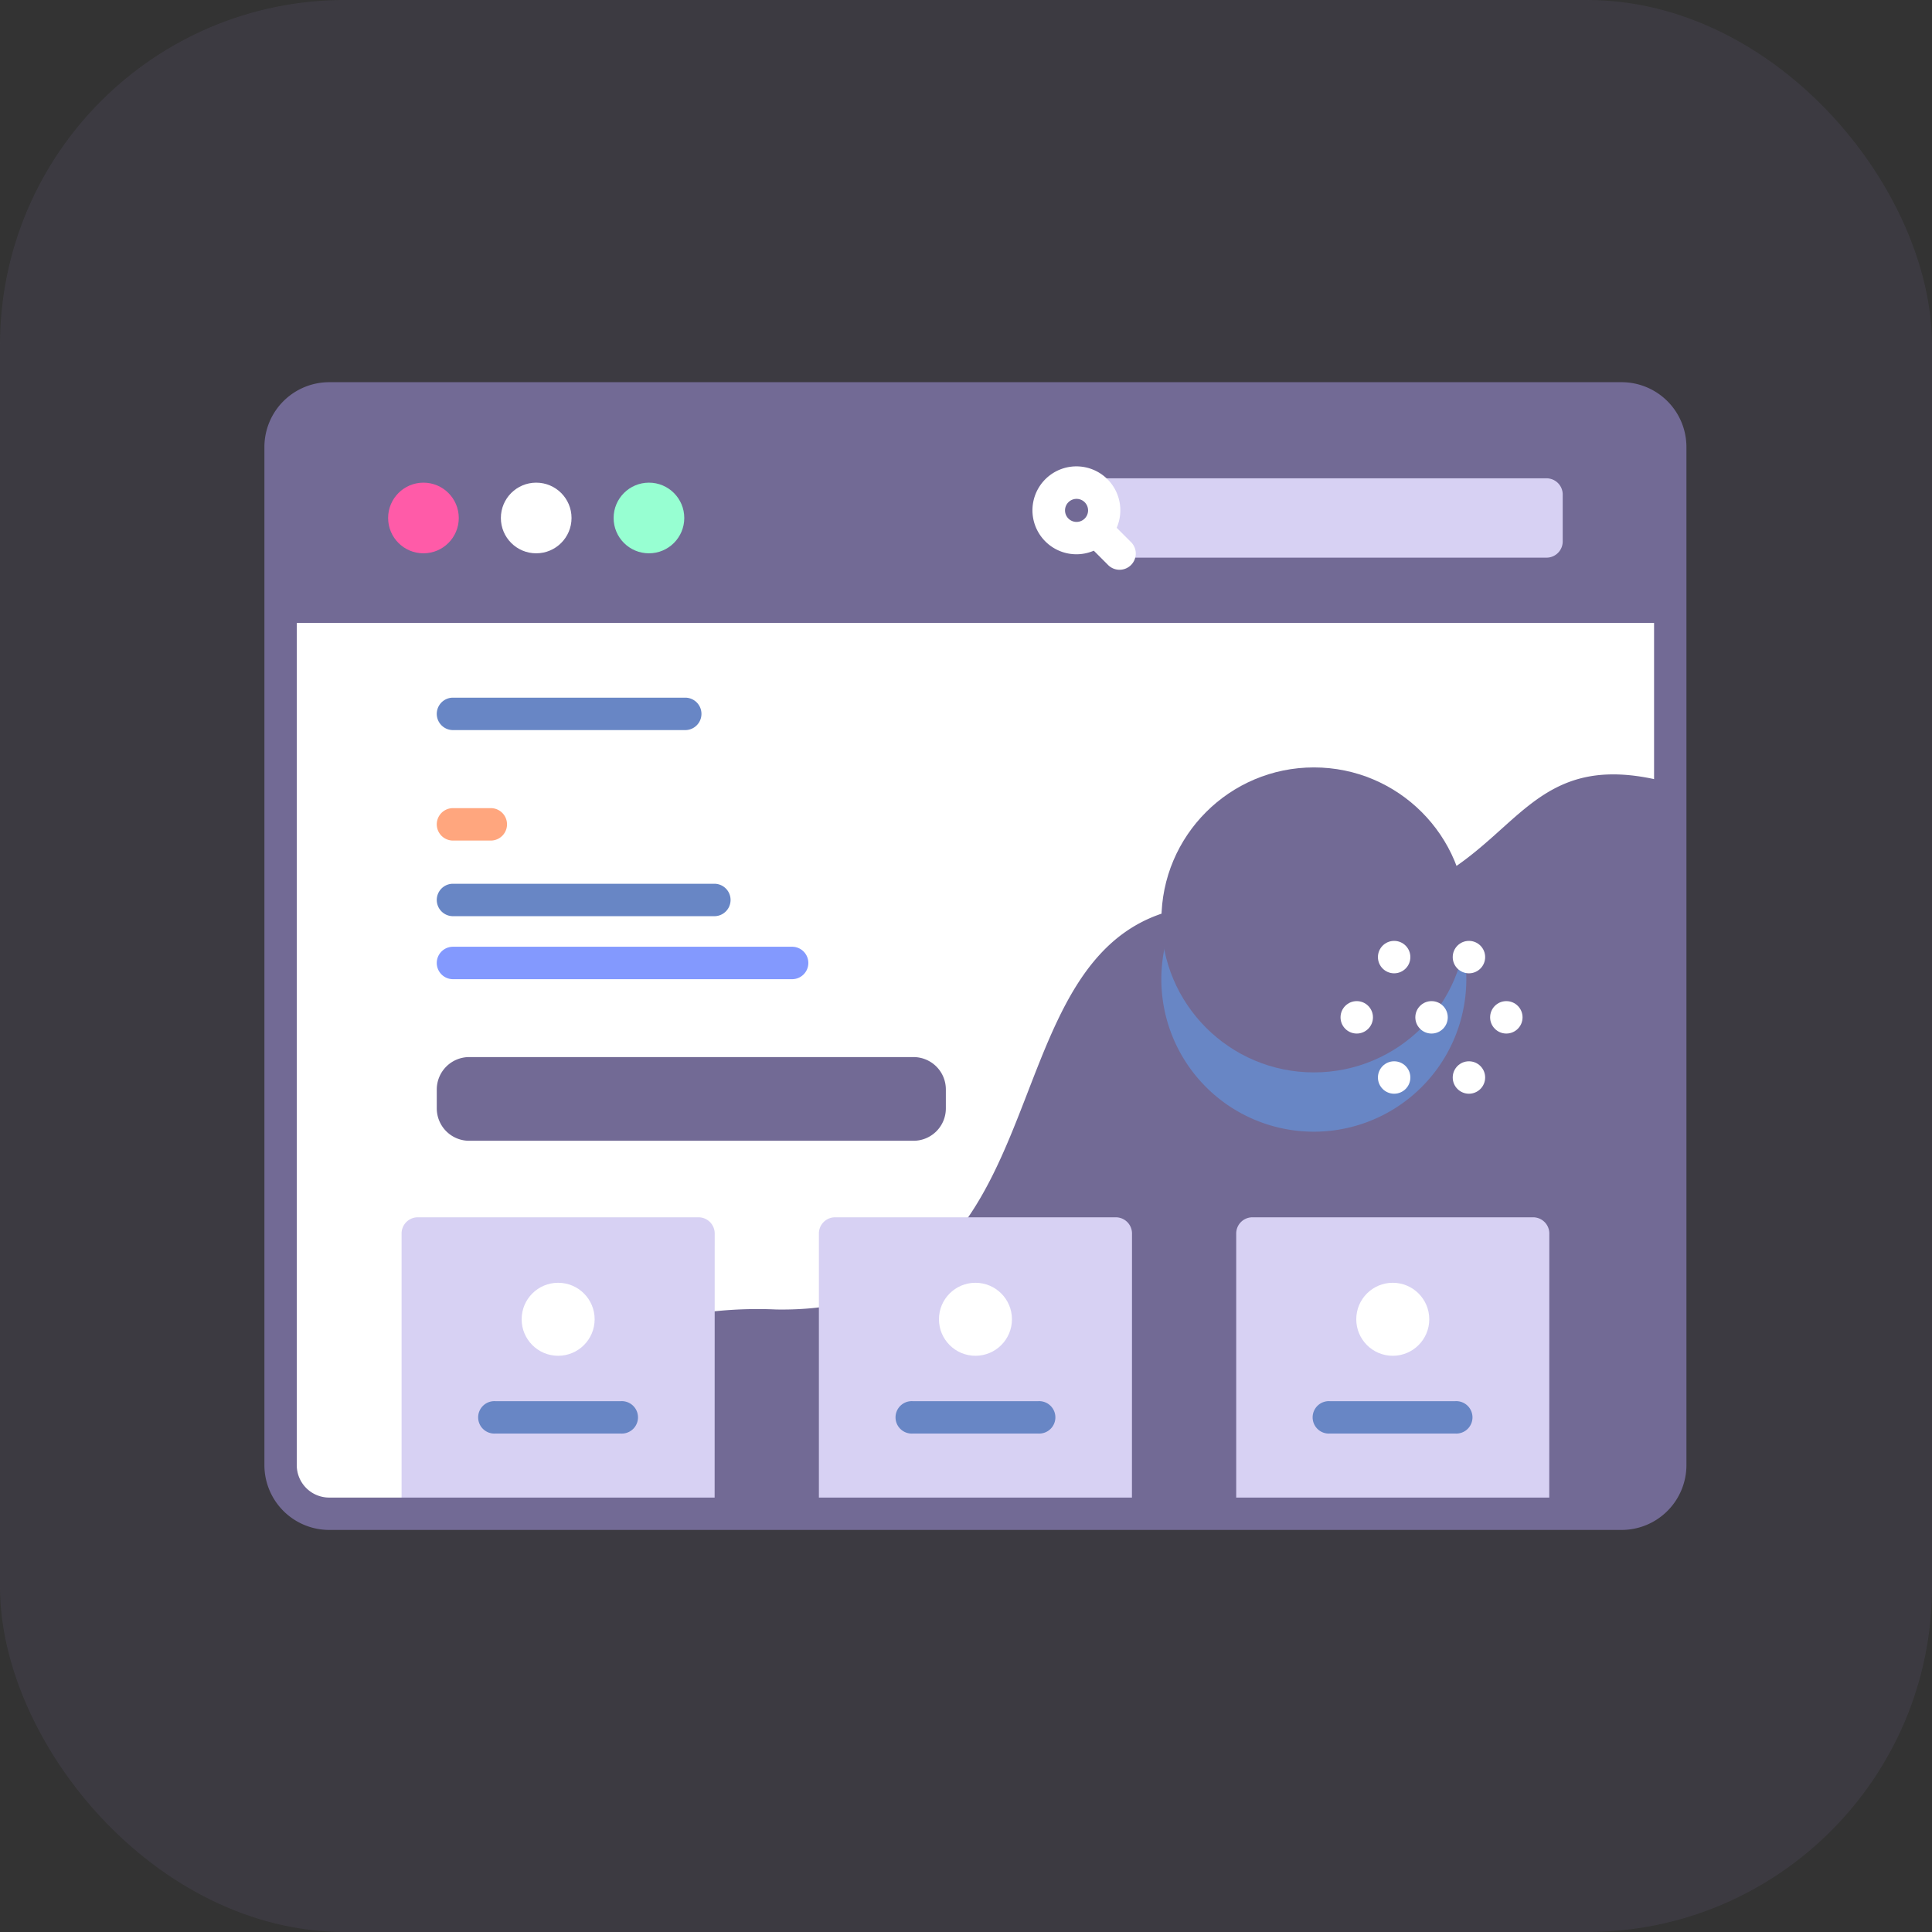 <svg xmlns="http://www.w3.org/2000/svg" width="28" height="28" viewBox="0 0 28 28">
  <rect x="0" y="0" width="28" height="28" fill="#333333" stroke="none"/>
  <g id="Group_53" data-name="Group 53" transform="translate(-607.692 -701)">
    <rect id="Rectangle_16" data-name="Rectangle 16" width="28" height="28" rx="5" transform="translate(607.692 701)" fill="#726a95" opacity="0.15"/>
    <g id="user-interface" transform="translate(611.524 706.539)">
      <g id="Group_77" data-name="Group 77" transform="translate(0)">
        <g id="Group_76" data-name="Group 76" transform="translate(0 0)">
          <g id="Group_61" data-name="Group 61">
            <g id="Group_60" data-name="Group 60">
              <g id="Group_57" data-name="Group 57">
                <path id="Path_69" data-name="Path 69" d="M41.53,110.3a.7.7,0,0,1,.7-.7H60.966a.7.7,0,0,1,.7.7Z" transform="translate(-41.295 -108.235)" fill="#2626bc" opacity="0.1"/>
                <path id="Path_70" data-name="Path 70" d="M61.67,86.3V101.06a.7.7,0,0,1-.7.7H42.234a.7.7,0,0,1-.7-.7V86.3a.7.7,0,0,1,.7-.7H60.966A.7.7,0,0,1,61.67,86.3Z" transform="translate(-41.295 -85.365)" fill="#fff"/>
                <path id="Path_71" data-name="Path 71" d="M97.514,201.765v9.885a.7.7,0,0,1-.7.7H79.14a5.948,5.948,0,0,1,5.415-2.956c4.733.079,2.618-6.293,6.848-5.843C95.486,203.989,94.741,201,97.514,201.765Z" transform="translate(-77.139 -195.955)" fill="#726a95"/>
                <path id="Path_72" data-name="Path 72" d="M317.829,236.116a2.21,2.21,0,1,1-4.174-1.013,3.168,3.168,0,0,1,1.018-.039,4.468,4.468,0,0,0,2.643-.364A2.2,2.2,0,0,1,317.829,236.116Z" transform="translate(-300.41 -227.464)" fill="#6886c5"/>
                <g id="Group_56" data-name="Group 56" transform="translate(1.988 12.103)">
                  <path id="Path_73" data-name="Path 73" d="M83.409,342.654H78.872v-4.062a.235.235,0,0,1,.235-.235h4.068a.235.235,0,0,1,.235.235Z" transform="translate(-78.872 -338.357)" fill="#d7d1f3"/>
                  <path id="Path_74" data-name="Path 74" d="M212.218,342.654h-4.537v-4.062a.235.235,0,0,1,.235-.235h4.068a.235.235,0,0,1,.235.235Z" transform="translate(-201.633 -338.357)" fill="#d7d1f3"/>
                  <path id="Path_75" data-name="Path 75" d="M341.027,342.654H336.49v-4.062a.235.235,0,0,1,.235-.235h4.068a.235.235,0,0,1,.235.235Z" transform="translate(-324.394 -338.357)" fill="#d7d1f3"/>
                </g>
                <path id="Path_76" data-name="Path 76" d="M61.67,88.851V86.3a.7.7,0,0,0-.7-.7H42.234a.7.7,0,0,0-.7.7v2.55Z" transform="translate(-41.295 -85.362)" fill="#726a95"/>
                <path id="Path_77" data-name="Path 77" d="M56.2,97.231H37.469a.94.94,0,0,1-.939-.939V81.536a.94.94,0,0,1,.939-.939H56.2a.94.94,0,0,1,.939.939V96.292A.94.94,0,0,1,56.2,97.231ZM37.469,81.067a.47.47,0,0,0-.47.47V96.292a.47.47,0,0,0,.47.47H56.2a.47.47,0,0,0,.47-.47V81.536a.47.47,0,0,0-.47-.47Z" transform="translate(-36.53 -80.597)" fill="#726a95"/>
              </g>
              <g id="Group_59" data-name="Group 59" transform="translate(1.793 1.221)">
                <g id="Group_58" data-name="Group 58" transform="translate(0 0.235)">
                  <circle id="Ellipse_78" data-name="Ellipse 78" cx="0.512" cy="0.512" r="0.512" fill="#ff5ba8"/>
                  <circle id="Ellipse_79" data-name="Ellipse 79" cx="0.512" cy="0.512" r="0.512" transform="translate(1.634)" fill="#fff"/>
                  <circle id="Ellipse_80" data-name="Ellipse 80" cx="0.512" cy="0.512" r="0.512" transform="translate(3.268)" fill="#97ffd2"/>
                </g>
                <path id="Path_78" data-name="Path 78" d="M302.512,111.4h-6.393v-1.15h6.393a.235.235,0,0,1,.235.235v.681A.235.235,0,0,1,302.512,111.4Z" transform="translate(-285.724 -110.078)" fill="#d7d1f3"/>
                <path id="Path_79" data-name="Path 79" d="M274.738,106.783a.637.637,0,1,0-.2,1.034l.2.2a.235.235,0,1,0,.332-.332l-.2-.2A.637.637,0,0,0,274.738,106.783Zm-.568.332a.167.167,0,1,1,0,.236A.167.167,0,0,1,274.17,107.115Z" transform="translate(-264.311 -106.596)" fill="#fff"/>
              </g>
            </g>
          </g>
          <g id="Group_68" data-name="Group 68" transform="translate(3.114 13.052)">
            <g id="Group_63" data-name="Group 63">
              <circle id="Ellipse_81" data-name="Ellipse 81" cx="0.529" cy="0.529" r="0.529" transform="translate(0.614)" fill="#fff"/>
              <g id="Group_62" data-name="Group 62" transform="translate(0 1.716)">
                <path id="Path_80" data-name="Path 80" d="M104.9,395.126h-1.816a.235.235,0,1,0,0,.469H104.9a.235.235,0,1,0,0-.469Z" transform="translate(-102.85 -395.126)" fill="#6886c5"/>
              </g>
            </g>
            <g id="Group_65" data-name="Group 65" transform="translate(6.048)">
              <circle id="Ellipse_82" data-name="Ellipse 82" cx="0.529" cy="0.529" r="0.529" transform="translate(0.614)" fill="#fff"/>
              <g id="Group_64" data-name="Group 64" transform="translate(0 1.716)">
                <path id="Path_81" data-name="Path 81" d="M233.711,395.126h-1.816a.235.235,0,1,0,0,.469h1.816a.235.235,0,1,0,0-.469Z" transform="translate(-231.66 -395.126)" fill="#6886c5"/>
              </g>
            </g>
            <g id="Group_67" data-name="Group 67" transform="translate(12.096)">
              <circle id="Ellipse_83" data-name="Ellipse 83" cx="0.529" cy="0.529" r="0.529" transform="translate(0.614)" fill="#fff"/>
              <g id="Group_66" data-name="Group 66" transform="translate(0 1.716)">
                <path id="Path_82" data-name="Path 82" d="M362.519,395.126H360.7a.235.235,0,1,0,0,.469h1.816a.235.235,0,1,0,0-.469Z" transform="translate(-360.468 -395.126)" fill="#6886c5"/>
              </g>
            </g>
          </g>
          <g id="Group_74" data-name="Group 74" transform="translate(2.498 4.573)">
            <path id="Path_83" data-name="Path 83" d="M96.648,290.153H90.211a.47.47,0,0,1-.47-.47v-.273a.47.47,0,0,1,.47-.47h6.438a.469.469,0,0,1,.47.47v.273A.469.469,0,0,1,96.648,290.153Z" transform="translate(-89.741 -283.732)" fill="#726a95"/>
            <g id="Group_73" data-name="Group 73">
              <g id="Group_69" data-name="Group 69" transform="translate(0 3.609)">
                <path id="Path_84" data-name="Path 84" d="M94.891,254.857H89.976a.235.235,0,1,0,0,.47h4.915a.235.235,0,0,0,0-.47Z" transform="translate(-89.741 -254.857)" fill="#8399fe"/>
              </g>
              <g id="Group_70" data-name="Group 70" transform="translate(0 2.696)">
                <path id="Path_85" data-name="Path 85" d="M93.764,235.43H89.976a.235.235,0,0,0,0,.47h3.788a.235.235,0,0,0,0-.47Z" transform="translate(-89.741 -235.43)" fill="#6886c5"/>
              </g>
              <g id="Group_71" data-name="Group 71" transform="translate(0 1.6)">
                <path id="Path_86" data-name="Path 86" d="M90.524,212.084h-.548a.235.235,0,0,0,0,.47h.548a.235.235,0,0,0,0-.47Z" transform="translate(-89.741 -212.084)" fill="#ffa67e"/>
              </g>
              <g id="Group_72" data-name="Group 72">
                <path id="Path_87" data-name="Path 87" d="M93.341,178H89.976a.235.235,0,1,0,0,.47h3.366a.235.235,0,1,0,0-.47Z" transform="translate(-89.741 -178.001)" fill="#6886c5"/>
              </g>
            </g>
          </g>
          <circle id="Ellipse_84" data-name="Ellipse 84" cx="2.21" cy="2.21" r="2.21" transform="translate(13 5.583)" fill="#726a95"/>
          <g id="Group_75" data-name="Group 75" transform="translate(15.596 8.097)">
            <circle id="Ellipse_85" data-name="Ellipse 85" cx="0.235" cy="0.235" r="0.235" transform="translate(0 0.873)" fill="#fff"/>
            <circle id="Ellipse_86" data-name="Ellipse 86" cx="0.235" cy="0.235" r="0.235" transform="translate(1.084 0.873)" fill="#fff"/>
            <circle id="Ellipse_87" data-name="Ellipse 87" cx="0.235" cy="0.235" r="0.235" transform="translate(2.168 0.873)" fill="#fff"/>
            <circle id="Ellipse_88" data-name="Ellipse 88" cx="0.235" cy="0.235" r="0.235" transform="translate(0.542 0)" fill="#fff"/>
            <circle id="Ellipse_89" data-name="Ellipse 89" cx="0.235" cy="0.235" r="0.235" transform="translate(1.626 0)" fill="#fff"/>
            <circle id="Ellipse_90" data-name="Ellipse 90" cx="0.235" cy="0.235" r="0.235" transform="translate(0.542 1.745)" fill="#fff"/>
            <circle id="Ellipse_91" data-name="Ellipse 91" cx="0.235" cy="0.235" r="0.235" transform="translate(1.626 1.745)" fill="#fff"/>
          </g>
        </g>
      </g>
    </g>
  </g>
</svg>
